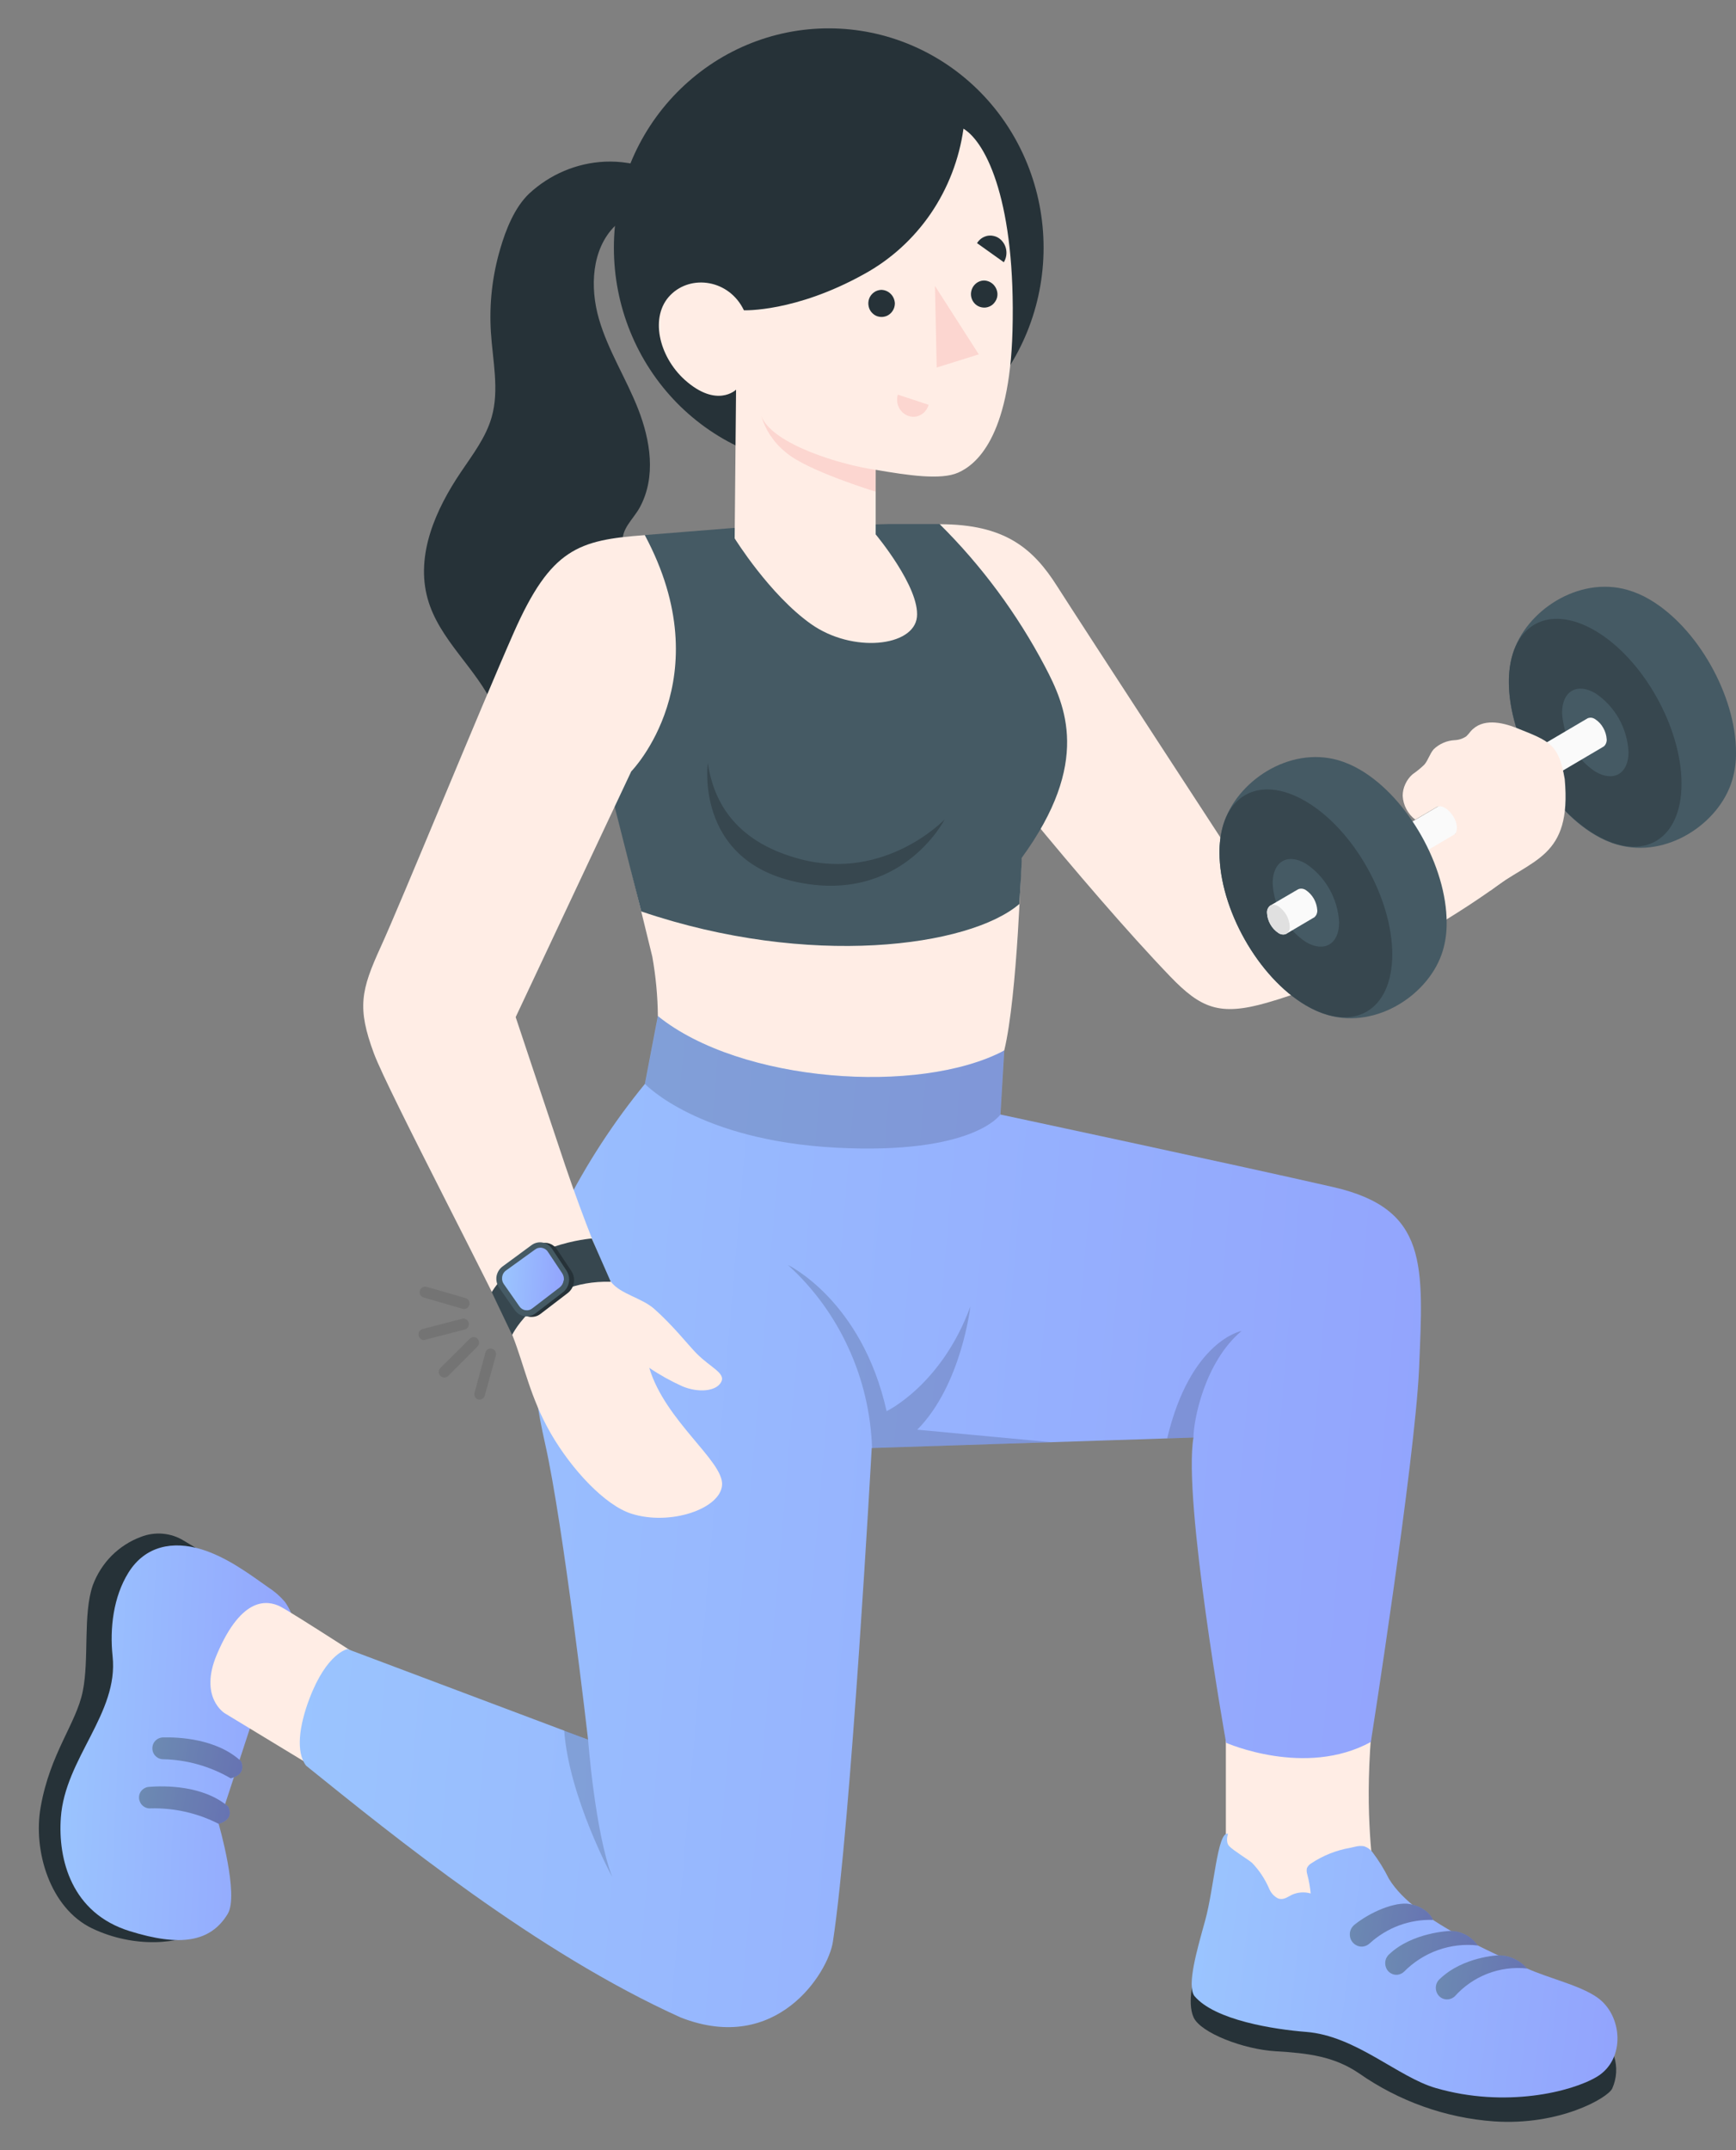<svg width="21" height="26" viewBox="0 0 21 26" fill="none" xmlns="http://www.w3.org/2000/svg">
<rect x="0" y="0" width="21" height="26" fill="#808080" stroke="none"/>
<defs>
<linearGradient id="paint0_linear_672_4426" x1="3.592" y1="23.46" x2="-0.235" y2="23.282" gradientUnits="userSpaceOnUse">
<stop stop-color="#92A3FD"/>
<stop offset="1" stop-color="#9DCEFF"/>
</linearGradient>
<linearGradient id="paint1_linear_672_4426" x1="2.78" y1="22.054" x2="1.358" y2="21.788" gradientUnits="userSpaceOnUse">
<stop stop-color="#92A3FD"/>
<stop offset="1" stop-color="#9DCEFF"/>
</linearGradient>
<linearGradient id="paint2_linear_672_4426" x1="2.931" y1="21.503" x2="1.513" y2="21.261" gradientUnits="userSpaceOnUse">
<stop stop-color="#92A3FD"/>
<stop offset="1" stop-color="#9DCEFF"/>
</linearGradient>
<linearGradient id="paint3_linear_672_4426" x1="19.566" y1="25.363" x2="12.766" y2="24.513" gradientUnits="userSpaceOnUse">
<stop stop-color="#92A3FD"/>
<stop offset="1" stop-color="#9DCEFF"/>
</linearGradient>
<linearGradient id="paint4_linear_672_4426" x1="17.336" y1="23.539" x2="16.014" y2="23.34" gradientUnits="userSpaceOnUse">
<stop stop-color="#92A3FD"/>
<stop offset="1" stop-color="#9DCEFF"/>
</linearGradient>
<linearGradient id="paint5_linear_672_4426" x1="17.876" y1="23.88" x2="16.414" y2="23.641" gradientUnits="userSpaceOnUse">
<stop stop-color="#92A3FD"/>
<stop offset="1" stop-color="#9DCEFF"/>
</linearGradient>
<linearGradient id="paint6_linear_672_4426" x1="18.472" y1="24.177" x2="17.029" y2="23.946" gradientUnits="userSpaceOnUse">
<stop stop-color="#92A3FD"/>
<stop offset="1" stop-color="#9DCEFF"/>
</linearGradient>
<linearGradient id="paint7_linear_672_4426" x1="17.189" y1="24.513" x2="-0.862" y2="22.963" gradientUnits="userSpaceOnUse">
<stop stop-color="#92A3FD"/>
<stop offset="1" stop-color="#9DCEFF"/>
</linearGradient>
<linearGradient id="paint8_linear_672_4426" x1="6.822" y1="15.845" x2="5.824" y2="15.768" gradientUnits="userSpaceOnUse">
<stop stop-color="#92A3FD"/>
<stop offset="1" stop-color="#9DCEFF"/>
</linearGradient>
<clipPath id="clip0_672_4426">
<rect width="20.533" height="25.315" fill="white" transform="translate(0.467 0.343)"/>
</clipPath>
</defs>
<g clip-path="url(#clip0_672_4426)">
<g opacity="0.3">
<path opacity="0.3" d="M5.614 15.828H5.602L5.123 15.689C5.106 15.684 5.093 15.672 5.084 15.657C5.076 15.642 5.074 15.623 5.079 15.607C5.084 15.59 5.095 15.575 5.109 15.567C5.124 15.558 5.142 15.556 5.159 15.56L5.634 15.697C5.649 15.703 5.662 15.713 5.67 15.727C5.678 15.741 5.681 15.757 5.679 15.773C5.676 15.789 5.667 15.803 5.655 15.814C5.642 15.824 5.627 15.829 5.611 15.828H5.614Z" fill="black"/>
<path opacity="0.3" d="M5.124 16.205C5.11 16.204 5.097 16.198 5.087 16.189C5.076 16.18 5.069 16.168 5.065 16.155C5.063 16.146 5.062 16.137 5.063 16.128C5.064 16.119 5.067 16.11 5.071 16.102C5.076 16.094 5.082 16.087 5.089 16.081C5.096 16.076 5.105 16.072 5.114 16.07L5.593 15.946C5.609 15.942 5.627 15.945 5.641 15.955C5.655 15.964 5.666 15.978 5.67 15.995C5.674 16.012 5.672 16.03 5.664 16.045C5.655 16.06 5.641 16.071 5.625 16.076L5.145 16.2C5.138 16.203 5.131 16.205 5.124 16.205Z" fill="black"/>
<path opacity="0.3" d="M5.368 16.657C5.352 16.655 5.338 16.648 5.327 16.636C5.314 16.624 5.308 16.607 5.308 16.589C5.308 16.571 5.314 16.555 5.327 16.542L5.681 16.19C5.687 16.183 5.694 16.177 5.702 16.174C5.71 16.17 5.719 16.168 5.728 16.168C5.737 16.168 5.746 16.169 5.754 16.173C5.763 16.176 5.77 16.181 5.777 16.188C5.783 16.195 5.788 16.202 5.791 16.211C5.794 16.22 5.795 16.229 5.795 16.238C5.795 16.247 5.792 16.256 5.789 16.264C5.785 16.272 5.779 16.28 5.772 16.286L5.42 16.64C5.413 16.646 5.405 16.651 5.396 16.654C5.387 16.657 5.377 16.657 5.368 16.657Z" fill="black"/>
<path opacity="0.3" d="M5.798 16.924H5.786C5.777 16.922 5.769 16.917 5.762 16.912C5.755 16.906 5.75 16.899 5.745 16.891C5.741 16.883 5.739 16.875 5.738 16.866C5.737 16.857 5.738 16.848 5.741 16.839L5.872 16.354C5.877 16.337 5.888 16.323 5.903 16.314C5.918 16.306 5.936 16.304 5.953 16.309C5.969 16.314 5.983 16.325 5.992 16.34C6 16.355 6.003 16.373 5.998 16.39L5.864 16.876C5.86 16.89 5.851 16.903 5.839 16.911C5.827 16.92 5.813 16.925 5.798 16.924Z" fill="black"/>
</g>
<path d="M18.789 9.387L17.597 10.087L14.988 10.472C14.988 10.472 13.082 7.551 12.79 7.092C12.499 6.632 12.157 6.338 11.366 6.339L11.516 8.669C11.541 8.745 13.118 10.729 14.158 11.81C14.526 12.191 14.751 12.289 15.323 12.126C16.789 11.711 18.566 10.481 18.709 10.174C18.901 9.772 18.774 9.395 18.789 9.387Z" fill="#FFEDE5"/>
<path d="M18.299 7.909C18.455 7.388 19.094 6.963 19.687 7.133C19.781 7.16 19.871 7.199 19.955 7.249C20.537 7.589 21 8.417 21 9.097C21.002 9.212 20.986 9.327 20.953 9.437C20.798 9.957 20.161 10.385 19.565 10.214C19.472 10.188 19.382 10.148 19.298 10.098C18.721 9.759 18.252 8.93 18.252 8.249C18.251 8.134 18.266 8.019 18.299 7.909Z" fill="#455A64"/>
<path d="M19.299 10.093C18.721 9.754 18.253 8.925 18.253 8.244C18.253 7.564 18.721 7.289 19.299 7.628C19.876 7.968 20.341 8.795 20.341 9.476C20.341 10.157 19.876 10.433 19.299 10.093Z" fill="#37474F"/>
<path d="M19.299 8.383C19.076 8.252 18.896 8.358 18.896 8.619C18.904 8.762 18.944 8.901 19.014 9.024C19.084 9.148 19.181 9.253 19.299 9.331C19.52 9.461 19.7 9.355 19.7 9.094C19.693 8.951 19.652 8.813 19.583 8.689C19.513 8.566 19.416 8.461 19.299 8.383Z" fill="#455A64"/>
<path d="M19.16 8.776C19.163 8.824 19.177 8.872 19.201 8.914C19.225 8.957 19.258 8.993 19.298 9.019C19.312 9.029 19.327 9.035 19.343 9.037C19.359 9.04 19.375 9.038 19.391 9.032L19.401 9.026C19.413 9.016 19.422 9.003 19.428 8.988C19.434 8.973 19.437 8.957 19.436 8.941C19.433 8.892 19.419 8.845 19.395 8.803C19.372 8.76 19.338 8.724 19.298 8.698C19.285 8.688 19.27 8.682 19.254 8.679C19.238 8.677 19.221 8.679 19.206 8.685L19.196 8.691C19.184 8.701 19.174 8.714 19.168 8.729C19.162 8.744 19.159 8.76 19.16 8.776Z" fill="#37474F"/>
<path d="M16.953 10.077C16.955 10.126 16.969 10.173 16.993 10.215C17.017 10.258 17.05 10.294 17.09 10.32C17.108 10.332 17.128 10.339 17.15 10.339C17.166 10.339 17.182 10.334 17.195 10.325L19.391 9.032L19.401 9.026C19.413 9.016 19.422 9.003 19.428 8.988C19.434 8.973 19.437 8.957 19.436 8.941C19.433 8.892 19.419 8.845 19.395 8.803C19.372 8.76 19.338 8.724 19.299 8.698C19.285 8.688 19.27 8.682 19.254 8.679C19.238 8.677 19.221 8.679 19.206 8.685L19.196 8.691L17.001 9.984C16.985 9.994 16.972 10.007 16.964 10.024C16.955 10.04 16.951 10.058 16.953 10.077Z" fill="#FAFAFA"/>
<path d="M14.798 9.973C14.954 9.452 15.591 9.022 16.186 9.192C16.28 9.219 16.37 9.259 16.455 9.309C17.032 9.648 17.5 10.477 17.5 11.158C17.501 11.272 17.486 11.387 17.453 11.497C17.297 12.017 16.661 12.445 16.065 12.275C15.972 12.248 15.882 12.209 15.798 12.159C15.22 11.82 14.752 10.991 14.752 10.311C14.75 10.197 14.766 10.082 14.798 9.973Z" fill="#455A64"/>
<path d="M15.797 12.156C15.22 11.816 14.752 10.988 14.752 10.308C14.752 9.628 15.22 9.351 15.797 9.691C16.374 10.03 16.842 10.859 16.842 11.54C16.842 12.22 16.375 12.496 15.797 12.156Z" fill="#37474F"/>
<path d="M15.797 10.444C15.575 10.312 15.395 10.418 15.395 10.681C15.402 10.823 15.443 10.961 15.513 11.085C15.582 11.208 15.68 11.313 15.797 11.391C16.019 11.522 16.199 11.416 16.199 11.154C16.192 11.012 16.151 10.873 16.081 10.75C16.011 10.626 15.914 10.521 15.797 10.444Z" fill="#455A64"/>
<path d="M15.66 10.838C15.662 10.887 15.676 10.934 15.7 10.977C15.724 11.019 15.757 11.055 15.797 11.082C15.81 11.092 15.825 11.098 15.841 11.1C15.857 11.102 15.874 11.1 15.889 11.095C15.893 11.093 15.896 11.091 15.899 11.089C15.911 11.078 15.921 11.065 15.927 11.051C15.933 11.036 15.936 11.02 15.935 11.004C15.932 10.955 15.918 10.908 15.894 10.865C15.87 10.823 15.837 10.787 15.797 10.76C15.784 10.751 15.768 10.745 15.752 10.743C15.737 10.741 15.72 10.743 15.705 10.748L15.695 10.754C15.683 10.764 15.674 10.777 15.668 10.792C15.661 10.806 15.659 10.822 15.66 10.838Z" fill="#37474F"/>
<path d="M15.327 11.038C15.329 11.086 15.343 11.134 15.367 11.176C15.391 11.219 15.424 11.255 15.464 11.281C15.482 11.293 15.503 11.299 15.524 11.3C15.54 11.3 15.556 11.295 15.57 11.286L15.889 11.098C15.893 11.097 15.896 11.095 15.899 11.092C15.911 11.082 15.921 11.069 15.927 11.054C15.933 11.039 15.936 11.023 15.935 11.007C15.932 10.958 15.918 10.911 15.894 10.868C15.87 10.826 15.837 10.79 15.797 10.763C15.784 10.754 15.768 10.748 15.752 10.746C15.736 10.744 15.72 10.746 15.705 10.752L15.695 10.758L15.375 10.945C15.359 10.954 15.347 10.968 15.338 10.984C15.329 11.001 15.326 11.019 15.327 11.038Z" fill="#FAFAFA"/>
<path d="M15.327 11.038C15.329 11.087 15.343 11.134 15.367 11.177C15.391 11.219 15.424 11.255 15.464 11.282C15.477 11.292 15.493 11.298 15.509 11.3C15.525 11.302 15.541 11.3 15.556 11.294L15.566 11.288C15.579 11.278 15.588 11.265 15.594 11.25C15.601 11.236 15.603 11.22 15.602 11.203C15.599 11.155 15.585 11.107 15.562 11.065C15.537 11.022 15.504 10.986 15.464 10.959C15.451 10.95 15.435 10.944 15.419 10.941C15.403 10.939 15.387 10.941 15.372 10.947L15.362 10.953C15.35 10.963 15.341 10.976 15.334 10.991C15.328 11.006 15.326 11.022 15.327 11.038Z" fill="#E0E0E0"/>
<path d="M18.027 10.771C18.532 10.378 19.016 10.381 18.928 9.42C18.854 8.995 18.751 8.965 18.346 8.803C18.168 8.733 17.93 8.68 17.788 8.846C17.773 8.867 17.755 8.886 17.737 8.904C17.695 8.932 17.647 8.948 17.597 8.95C17.502 8.955 17.412 8.994 17.343 9.06C17.295 9.115 17.277 9.191 17.23 9.246C17.186 9.289 17.137 9.328 17.086 9.364C17.05 9.396 17.02 9.436 17 9.481C16.979 9.525 16.968 9.574 16.968 9.623C16.971 9.68 16.986 9.735 17.013 9.785C17.039 9.834 17.076 9.878 17.12 9.911L17.375 9.762C17.479 9.689 17.694 9.949 17.601 10.087C17.454 10.306 18.027 10.771 18.027 10.771Z" fill="#FFEDE5"/>
<path d="M12.148 12.703C12.309 12.038 12.356 10.375 12.356 10.375L7.634 10.519L7.891 11.569C7.933 11.806 7.956 12.046 7.958 12.286C7.958 12.286 8.417 13.153 9.775 13.305C10.61 13.386 11.447 13.174 12.148 12.703Z" fill="#FFEDE5"/>
<path d="M12.358 10.375C12.364 10.427 12.331 10.931 12.331 10.931C11.727 11.449 9.79 11.712 7.757 11.021L7.326 9.324C7.326 9.324 8.788 8.669 7.8 6.47L8.862 6.385L10.748 6.337H11.366C11.875 6.841 12.305 7.423 12.641 8.06C12.888 8.53 13.202 9.219 12.358 10.375Z" fill="#455A64"/>
<path d="M9.686 10.39C8.836 10.168 8.623 9.626 8.562 9.227C8.562 9.227 8.402 10.39 9.617 10.661C10.9 10.946 11.427 9.909 11.427 9.909C11.427 9.909 10.713 10.657 9.686 10.39Z" fill="#37474F"/>
<path d="M2.445 23.33C2.195 23.516 1.621 23.561 1.114 23.318C0.608 23.076 0.397 22.384 0.492 21.851C0.606 21.2 0.921 20.844 1.001 20.452C1.081 20.06 1.001 19.518 1.123 19.168C1.173 19.034 1.251 18.912 1.351 18.811C1.452 18.711 1.572 18.633 1.705 18.584C1.789 18.551 1.88 18.538 1.97 18.546C2.061 18.554 2.148 18.583 2.225 18.631L2.375 18.721L2.445 23.33Z" fill="#263238"/>
<path d="M3.04 20.847L2.645 22.054C2.645 22.054 2.895 22.915 2.754 23.144C2.547 23.484 2.182 23.543 1.568 23.351C0.865 23.133 0.7 22.484 0.736 21.98C0.786 21.261 1.437 20.72 1.362 20.027C1.326 19.688 1.372 19.308 1.554 19.016C1.757 18.691 2.092 18.629 2.438 18.735C2.736 18.827 2.997 19.018 3.249 19.197C3.322 19.244 3.387 19.301 3.444 19.367C3.489 19.428 3.523 19.498 3.544 19.572C3.589 19.72 3.603 19.877 3.584 20.031C3.565 20.175 3.475 20.259 3.391 20.37L3.04 20.847Z" fill="url(#paint0_linear_672_4426)"/>
<path d="M4.738 20.276C4.714 20.267 3.51 19.481 3.38 19.421C3.251 19.362 2.931 19.278 2.623 20.007C2.403 20.526 2.719 20.717 2.719 20.717L4.133 21.575L4.738 20.276Z" fill="#FFEDE5"/>
<path d="M2.645 22.054C2.391 21.924 2.108 21.86 1.824 21.867C1.803 21.869 1.781 21.866 1.762 21.857C1.742 21.849 1.725 21.836 1.711 21.819C1.698 21.802 1.689 21.782 1.684 21.761C1.68 21.74 1.681 21.718 1.687 21.697C1.695 21.672 1.71 21.651 1.73 21.635C1.751 21.619 1.775 21.609 1.8 21.607C1.991 21.592 2.453 21.586 2.76 21.844C2.842 22.012 2.645 22.054 2.645 22.054Z" fill="url(#paint1_linear_672_4426)"/>
<path d="M2.79 21.503C2.542 21.359 2.264 21.28 1.979 21.273C1.958 21.274 1.936 21.269 1.917 21.26C1.898 21.25 1.881 21.236 1.868 21.219C1.855 21.201 1.847 21.18 1.844 21.159C1.841 21.137 1.844 21.115 1.851 21.094C1.86 21.07 1.876 21.049 1.897 21.034C1.918 21.019 1.943 21.01 1.968 21.009C2.16 21.004 2.622 21.024 2.916 21.297C2.988 21.471 2.79 21.503 2.79 21.503Z" fill="url(#paint2_linear_672_4426)"/>
<path opacity="0.3" d="M2.645 22.054C2.391 21.924 2.108 21.86 1.824 21.867C1.803 21.869 1.781 21.866 1.762 21.857C1.742 21.849 1.725 21.836 1.711 21.819C1.698 21.802 1.689 21.782 1.684 21.761C1.68 21.74 1.681 21.718 1.687 21.697C1.695 21.672 1.71 21.651 1.73 21.635C1.751 21.619 1.775 21.609 1.8 21.607C1.991 21.592 2.453 21.586 2.76 21.844C2.842 22.012 2.645 22.054 2.645 22.054Z" fill="black"/>
<path opacity="0.3" d="M2.79 21.503C2.542 21.359 2.264 21.28 1.979 21.273C1.958 21.274 1.936 21.269 1.917 21.26C1.898 21.25 1.881 21.236 1.868 21.219C1.855 21.201 1.847 21.18 1.844 21.159C1.841 21.137 1.844 21.115 1.851 21.094C1.86 21.07 1.876 21.049 1.897 21.034C1.918 21.019 1.943 21.01 1.968 21.009C2.16 21.004 2.622 21.024 2.916 21.297C2.988 21.471 2.79 21.503 2.79 21.503Z" fill="black"/>
<path d="M15.062 23.461L16.626 22.828C16.599 22.416 16.5 21.868 16.603 20.79L14.829 20.446V22.259L15.062 23.461Z" fill="#FFEDE5"/>
<path d="M19.525 24.863C19.566 24.992 19.558 25.131 19.503 25.254C19.45 25.369 18.863 25.706 18.073 25.652C17.486 25.61 16.922 25.408 16.437 25.069C16.136 24.865 15.822 24.827 15.431 24.804C15.04 24.781 14.524 24.581 14.439 24.395C14.353 24.208 14.452 23.885 14.452 23.885L19.525 24.863Z" fill="#263238"/>
<path d="M16.334 22.344L16.396 22.33C16.43 22.321 16.466 22.319 16.5 22.325C16.539 22.337 16.573 22.361 16.599 22.392C16.676 22.493 16.743 22.601 16.8 22.716C16.966 22.991 17.314 23.221 17.694 23.429C17.952 23.57 18.205 23.683 18.472 23.803C18.739 23.923 19.105 24.004 19.318 24.151C19.628 24.364 19.669 24.901 19.318 25.112C19.013 25.295 18.211 25.493 17.369 25.249C16.91 25.117 16.401 24.617 15.8 24.57C15.418 24.54 14.693 24.43 14.447 24.134C14.357 24.003 14.478 23.585 14.578 23.225C14.687 22.832 14.727 22.139 14.855 22.174C14.855 22.174 14.82 22.272 14.87 22.324C14.919 22.377 15.095 22.482 15.146 22.526C15.233 22.616 15.302 22.721 15.352 22.836C15.373 22.888 15.411 22.931 15.46 22.956C15.525 22.98 15.573 22.939 15.626 22.913C15.698 22.88 15.779 22.874 15.855 22.896C15.848 22.819 15.834 22.741 15.814 22.666C15.806 22.642 15.804 22.616 15.809 22.591C15.819 22.568 15.836 22.548 15.857 22.535C16.002 22.438 16.164 22.373 16.334 22.344Z" fill="url(#paint3_linear_672_4426)"/>
<path d="M17.336 23.216C17.336 23.216 17.281 23.066 17.054 23.024C16.879 22.991 16.572 23.121 16.38 23.278C16.362 23.294 16.348 23.313 16.339 23.335C16.33 23.357 16.327 23.381 16.329 23.404C16.331 23.428 16.338 23.451 16.351 23.471C16.364 23.491 16.381 23.508 16.401 23.519C16.427 23.535 16.457 23.541 16.487 23.538C16.517 23.534 16.545 23.521 16.567 23.501C16.778 23.308 17.053 23.206 17.336 23.216Z" fill="url(#paint4_linear_672_4426)"/>
<path d="M17.876 23.525C17.838 23.47 17.788 23.426 17.73 23.395C17.672 23.365 17.608 23.349 17.543 23.349C17.543 23.349 17.088 23.363 16.806 23.63C16.789 23.645 16.776 23.663 16.767 23.684C16.758 23.706 16.755 23.729 16.757 23.751C16.759 23.774 16.766 23.796 16.778 23.816C16.79 23.835 16.807 23.851 16.826 23.862C16.851 23.876 16.879 23.882 16.907 23.879C16.935 23.875 16.962 23.863 16.982 23.844C17.099 23.726 17.239 23.636 17.393 23.581C17.548 23.526 17.713 23.506 17.876 23.525Z" fill="url(#paint5_linear_672_4426)"/>
<path d="M18.472 23.803C18.428 23.752 18.375 23.712 18.315 23.685C18.255 23.657 18.19 23.643 18.124 23.644C18.124 23.644 17.7 23.66 17.419 23.928C17.402 23.942 17.388 23.961 17.379 23.982C17.371 24.003 17.367 24.026 17.369 24.049C17.371 24.072 17.378 24.094 17.39 24.113C17.402 24.133 17.419 24.149 17.438 24.16C17.463 24.174 17.492 24.18 17.52 24.176C17.548 24.173 17.574 24.161 17.596 24.142C17.706 24.019 17.842 23.925 17.994 23.866C18.147 23.807 18.31 23.786 18.472 23.803Z" fill="url(#paint6_linear_672_4426)"/>
<path opacity="0.3" d="M17.336 23.216C17.336 23.216 17.281 23.066 17.054 23.024C16.879 22.991 16.572 23.121 16.38 23.278C16.362 23.294 16.348 23.313 16.339 23.335C16.33 23.357 16.327 23.381 16.329 23.404C16.331 23.428 16.338 23.451 16.351 23.471C16.364 23.491 16.381 23.508 16.401 23.519C16.427 23.535 16.457 23.541 16.487 23.538C16.517 23.534 16.545 23.521 16.567 23.501C16.778 23.308 17.053 23.206 17.336 23.216Z" fill="black"/>
<path opacity="0.3" d="M17.876 23.525C17.838 23.47 17.788 23.426 17.73 23.395C17.672 23.365 17.608 23.349 17.543 23.349C17.543 23.349 17.088 23.363 16.806 23.63C16.789 23.645 16.776 23.663 16.767 23.684C16.758 23.706 16.755 23.729 16.757 23.751C16.759 23.774 16.766 23.796 16.778 23.816C16.79 23.835 16.807 23.851 16.826 23.862C16.851 23.876 16.879 23.882 16.907 23.879C16.935 23.875 16.962 23.863 16.982 23.844C17.099 23.726 17.239 23.636 17.393 23.581C17.548 23.526 17.713 23.506 17.876 23.525Z" fill="black"/>
<path opacity="0.3" d="M18.472 23.803C18.428 23.752 18.375 23.712 18.315 23.685C18.255 23.657 18.19 23.643 18.124 23.644C18.124 23.644 17.7 23.66 17.419 23.928C17.402 23.942 17.388 23.961 17.379 23.982C17.371 24.003 17.367 24.026 17.369 24.049C17.371 24.072 17.378 24.094 17.39 24.113C17.402 24.133 17.419 24.149 17.438 24.16C17.463 24.174 17.492 24.18 17.52 24.176C17.548 24.173 17.574 24.161 17.596 24.142C17.706 24.019 17.842 23.925 17.994 23.866C18.147 23.807 18.31 23.786 18.472 23.803Z" fill="black"/>
<path d="M16.131 14.355C14.942 14.083 12.102 13.477 12.102 13.477L12.148 12.703C11.121 13.246 8.956 13.092 7.958 12.286L7.801 13.107C7.423 13.569 7.095 14.072 6.824 14.608C6.596 15.069 6.215 15.787 6.595 17.462C6.817 18.446 7.114 21.036 7.114 21.036L4.204 19.941C4.204 19.941 3.954 19.984 3.743 20.541C3.618 20.87 3.577 21.187 3.703 21.351C4.768 22.209 6.492 23.61 8.235 24.396C9.399 24.851 10.018 23.852 10.075 23.482C10.293 22.064 10.545 17.51 10.545 17.51L14.437 17.383C14.308 18.135 14.832 21.074 14.832 21.074C14.832 21.074 15.79 21.498 16.583 21.064C16.583 21.064 17.114 17.682 17.166 16.554C17.218 15.296 17.281 14.62 16.131 14.355Z" fill="url(#paint7_linear_672_4426)"/>
<path opacity="0.15" d="M14.437 17.383C14.437 17.18 14.569 16.472 15.019 16.094C15.019 16.094 14.402 16.207 14.119 17.393L14.437 17.383Z" fill="black"/>
<path opacity="0.15" d="M7.114 21.036C7.114 21.036 7.197 22.154 7.407 22.699C7.407 22.699 6.882 21.731 6.825 20.925L7.114 21.036Z" fill="black"/>
<path opacity="0.15" d="M12.101 13.477L12.147 12.704C11.12 13.246 8.956 13.093 7.959 12.287L7.802 13.107C7.81 13.115 8.451 13.79 10.116 13.878C11.78 13.965 12.101 13.477 12.101 13.477Z" fill="black"/>
<path opacity="0.15" d="M10.549 17.51C10.535 17.09 10.438 16.677 10.262 16.296C10.088 15.916 9.839 15.575 9.531 15.296C9.531 15.296 10.425 15.721 10.725 17.064C10.725 17.064 11.39 16.748 11.738 15.799C11.738 15.799 11.631 16.748 11.096 17.288L12.71 17.439L10.549 17.51Z" fill="black"/>
<path d="M10.03 0.343C9.688 0.342 9.35 0.41 9.034 0.543C8.718 0.676 8.431 0.872 8.189 1.118C7.947 1.364 7.755 1.657 7.625 1.979C7.494 2.301 7.426 2.646 7.426 2.995C7.426 3.344 7.493 3.689 7.624 4.011C7.755 4.334 7.947 4.626 8.189 4.873C8.431 5.119 8.718 5.315 9.034 5.448C9.35 5.581 9.688 5.649 10.03 5.648C10.718 5.647 11.378 5.367 11.865 4.87C12.351 4.372 12.624 3.698 12.624 2.995C12.624 2.292 12.351 1.618 11.865 1.121C11.378 0.624 10.718 0.344 10.03 0.343Z" fill="#263238"/>
<path d="M7.315 1.955C7.409 1.951 7.503 1.956 7.596 1.971C7.627 1.973 7.657 1.987 7.679 2.01C7.692 2.029 7.699 2.052 7.7 2.075C7.721 2.222 7.708 2.373 7.661 2.514C7.624 2.612 7.51 2.662 7.438 2.733C7.157 3.012 7.134 3.473 7.245 3.856C7.355 4.238 7.577 4.58 7.721 4.95C7.865 5.32 7.942 5.765 7.738 6.138C7.659 6.281 7.515 6.393 7.533 6.562C7.553 6.77 7.73 6.969 7.807 7.157C7.891 7.379 7.92 7.619 7.89 7.855C7.869 8.149 7.762 8.43 7.583 8.661C7.447 8.823 7.27 8.946 7.072 9.017C6.873 9.087 6.66 9.102 6.454 9.061C6.367 9.046 6.285 9.01 6.214 8.957C6.091 8.857 6.042 8.693 5.976 8.548C5.762 8.078 5.311 7.737 5.173 7.239C5.025 6.708 5.272 6.157 5.577 5.706C5.719 5.495 5.878 5.289 5.948 5.043C6.042 4.711 5.959 4.358 5.938 4.013C5.917 3.675 5.955 3.337 6.05 3.013C6.118 2.778 6.224 2.509 6.402 2.34C6.653 2.108 6.976 1.971 7.315 1.955Z" fill="#263238"/>
<path d="M11.655 1.556C11.939 1.73 12.289 2.464 12.248 4.001C12.213 5.303 11.799 5.623 11.591 5.715C11.383 5.808 10.982 5.748 10.593 5.681V6.462C10.593 6.462 11.128 7.102 11.092 7.461C11.055 7.82 10.313 7.901 9.811 7.546C9.309 7.191 8.887 6.51 8.887 6.51L8.904 4.712C8.904 4.712 8.672 4.941 8.283 4.593C7.965 4.305 7.858 3.822 8.11 3.568C8.361 3.313 8.822 3.382 8.999 3.752C8.999 3.752 9.619 3.777 10.448 3.317C10.771 3.141 11.048 2.89 11.258 2.584C11.467 2.278 11.603 1.926 11.655 1.556Z" fill="#FFEDE5"/>
<path d="M10.825 3.668C10.825 3.701 10.816 3.732 10.798 3.759C10.781 3.786 10.756 3.807 10.727 3.82C10.698 3.832 10.666 3.836 10.635 3.83C10.604 3.825 10.576 3.81 10.553 3.787C10.53 3.765 10.514 3.736 10.508 3.705C10.501 3.674 10.503 3.641 10.514 3.611C10.525 3.581 10.545 3.555 10.571 3.536C10.596 3.517 10.627 3.507 10.658 3.505C10.701 3.505 10.743 3.522 10.774 3.553C10.805 3.583 10.823 3.625 10.825 3.668Z" fill="#263238"/>
<g style="mix-blend-mode:multiply" opacity="0.5">
<g style="mix-blend-mode:multiply" opacity="0.5">
<path d="M10.861 4.772L11.233 4.895C11.226 4.92 11.214 4.944 11.198 4.965C11.182 4.985 11.163 5.003 11.14 5.015C11.117 5.028 11.092 5.036 11.067 5.039C11.041 5.041 11.015 5.038 10.99 5.03C10.94 5.013 10.899 4.976 10.874 4.928C10.851 4.88 10.846 4.824 10.861 4.772Z" fill="#F28F8F"/>
</g>
</g>
<path d="M12.143 3.171L11.819 2.94C11.833 2.917 11.851 2.898 11.872 2.883C11.893 2.868 11.917 2.858 11.942 2.852C11.967 2.847 11.993 2.847 12.019 2.853C12.044 2.858 12.068 2.869 12.089 2.884C12.132 2.916 12.161 2.963 12.171 3.016C12.181 3.07 12.171 3.125 12.143 3.171Z" fill="#263238"/>
<path d="M12.066 3.554C12.067 3.587 12.058 3.618 12.04 3.645C12.023 3.672 11.999 3.694 11.97 3.706C11.941 3.719 11.909 3.723 11.878 3.717C11.847 3.712 11.818 3.697 11.795 3.675C11.772 3.652 11.756 3.624 11.749 3.592C11.742 3.561 11.745 3.528 11.756 3.498C11.767 3.468 11.787 3.442 11.812 3.423C11.838 3.404 11.868 3.393 11.9 3.392C11.943 3.392 11.984 3.409 12.015 3.439C12.046 3.47 12.064 3.511 12.066 3.554Z" fill="#263238"/>
<g style="mix-blend-mode:multiply" opacity="0.5">
<g style="mix-blend-mode:multiply" opacity="0.5">
<path d="M11.31 3.458L11.331 4.444L11.84 4.285L11.31 3.458Z" fill="#F28F8F"/>
</g>
</g>
<g style="mix-blend-mode:multiply" opacity="0.5">
<g style="mix-blend-mode:multiply" opacity="0.5">
<path d="M10.594 5.681C10.183 5.625 9.34 5.373 9.21 5.032C9.262 5.205 9.365 5.357 9.504 5.468C9.755 5.69 10.592 5.945 10.592 5.945L10.594 5.681Z" fill="#F28F8F"/>
</g>
</g>
<path d="M7.8 6.471C6.995 6.53 6.664 6.634 6.215 7.649C5.812 8.562 4.847 10.923 4.606 11.449C4.365 11.976 4.319 12.187 4.523 12.738C4.689 13.187 6.048 15.766 6.197 16.142C6.346 16.518 6.412 16.899 6.665 17.337C6.919 17.775 7.32 18.202 7.636 18.303C8.106 18.454 8.718 18.245 8.735 17.955C8.752 17.666 8.046 17.183 7.854 16.54C7.981 16.626 8.116 16.701 8.256 16.764C8.446 16.843 8.659 16.826 8.722 16.715C8.786 16.605 8.595 16.538 8.426 16.366C8.324 16.263 8.145 16.032 7.915 15.828C7.76 15.691 7.505 15.65 7.39 15.499C7.329 15.418 7.049 14.72 6.839 14.098C6.58 13.326 6.238 12.299 6.238 12.299L7.636 9.328C7.636 9.328 8.733 8.211 7.8 6.471Z" fill="#FFEDE5"/>
<path d="M6.195 16.142C6.195 16.142 6.516 15.478 7.388 15.499L7.158 14.976C7.158 14.976 6.307 15.037 5.948 15.625L6.195 16.142Z" fill="#37474F"/>
<path d="M6.1 15.578L6.287 15.849C6.301 15.868 6.318 15.885 6.338 15.898C6.358 15.911 6.381 15.919 6.404 15.923C6.427 15.926 6.451 15.925 6.474 15.919C6.497 15.914 6.518 15.903 6.537 15.889L6.87 15.634C6.908 15.604 6.934 15.559 6.942 15.511C6.95 15.461 6.939 15.411 6.912 15.37L6.738 15.108C6.725 15.088 6.708 15.071 6.688 15.058C6.669 15.044 6.646 15.036 6.623 15.031C6.6 15.027 6.576 15.028 6.553 15.033C6.53 15.039 6.508 15.049 6.489 15.063L6.136 15.318C6.098 15.348 6.072 15.392 6.066 15.441C6.059 15.489 6.072 15.539 6.1 15.578Z" fill="#263238"/>
<path d="M6.038 15.571L6.227 15.842C6.241 15.861 6.258 15.878 6.278 15.891C6.298 15.903 6.32 15.912 6.344 15.916C6.367 15.919 6.391 15.918 6.413 15.912C6.436 15.907 6.458 15.896 6.477 15.882L6.809 15.627C6.848 15.597 6.874 15.553 6.882 15.504C6.89 15.455 6.879 15.405 6.852 15.363L6.679 15.102C6.665 15.082 6.648 15.065 6.629 15.051C6.609 15.038 6.587 15.029 6.563 15.025C6.54 15.021 6.516 15.021 6.493 15.027C6.47 15.032 6.448 15.043 6.429 15.057L6.077 15.316C6.039 15.345 6.014 15.388 6.006 15.435C5.999 15.483 6.011 15.532 6.038 15.571Z" fill="#455A64"/>
<path d="M6.818 15.482C6.814 15.516 6.797 15.546 6.771 15.567L6.438 15.822C6.427 15.831 6.413 15.838 6.399 15.841C6.385 15.845 6.37 15.845 6.355 15.843C6.341 15.841 6.327 15.835 6.315 15.828C6.303 15.82 6.292 15.81 6.284 15.798L6.094 15.526C6.078 15.504 6.071 15.476 6.074 15.448C6.075 15.431 6.08 15.415 6.088 15.4C6.096 15.386 6.107 15.373 6.121 15.363L6.473 15.109C6.485 15.1 6.498 15.093 6.513 15.09C6.527 15.087 6.542 15.086 6.556 15.089C6.571 15.092 6.584 15.097 6.596 15.105C6.608 15.113 6.619 15.123 6.627 15.136L6.801 15.397C6.817 15.422 6.824 15.452 6.821 15.482H6.818Z" fill="url(#paint8_linear_672_4426)"/>
</g>

</svg>
